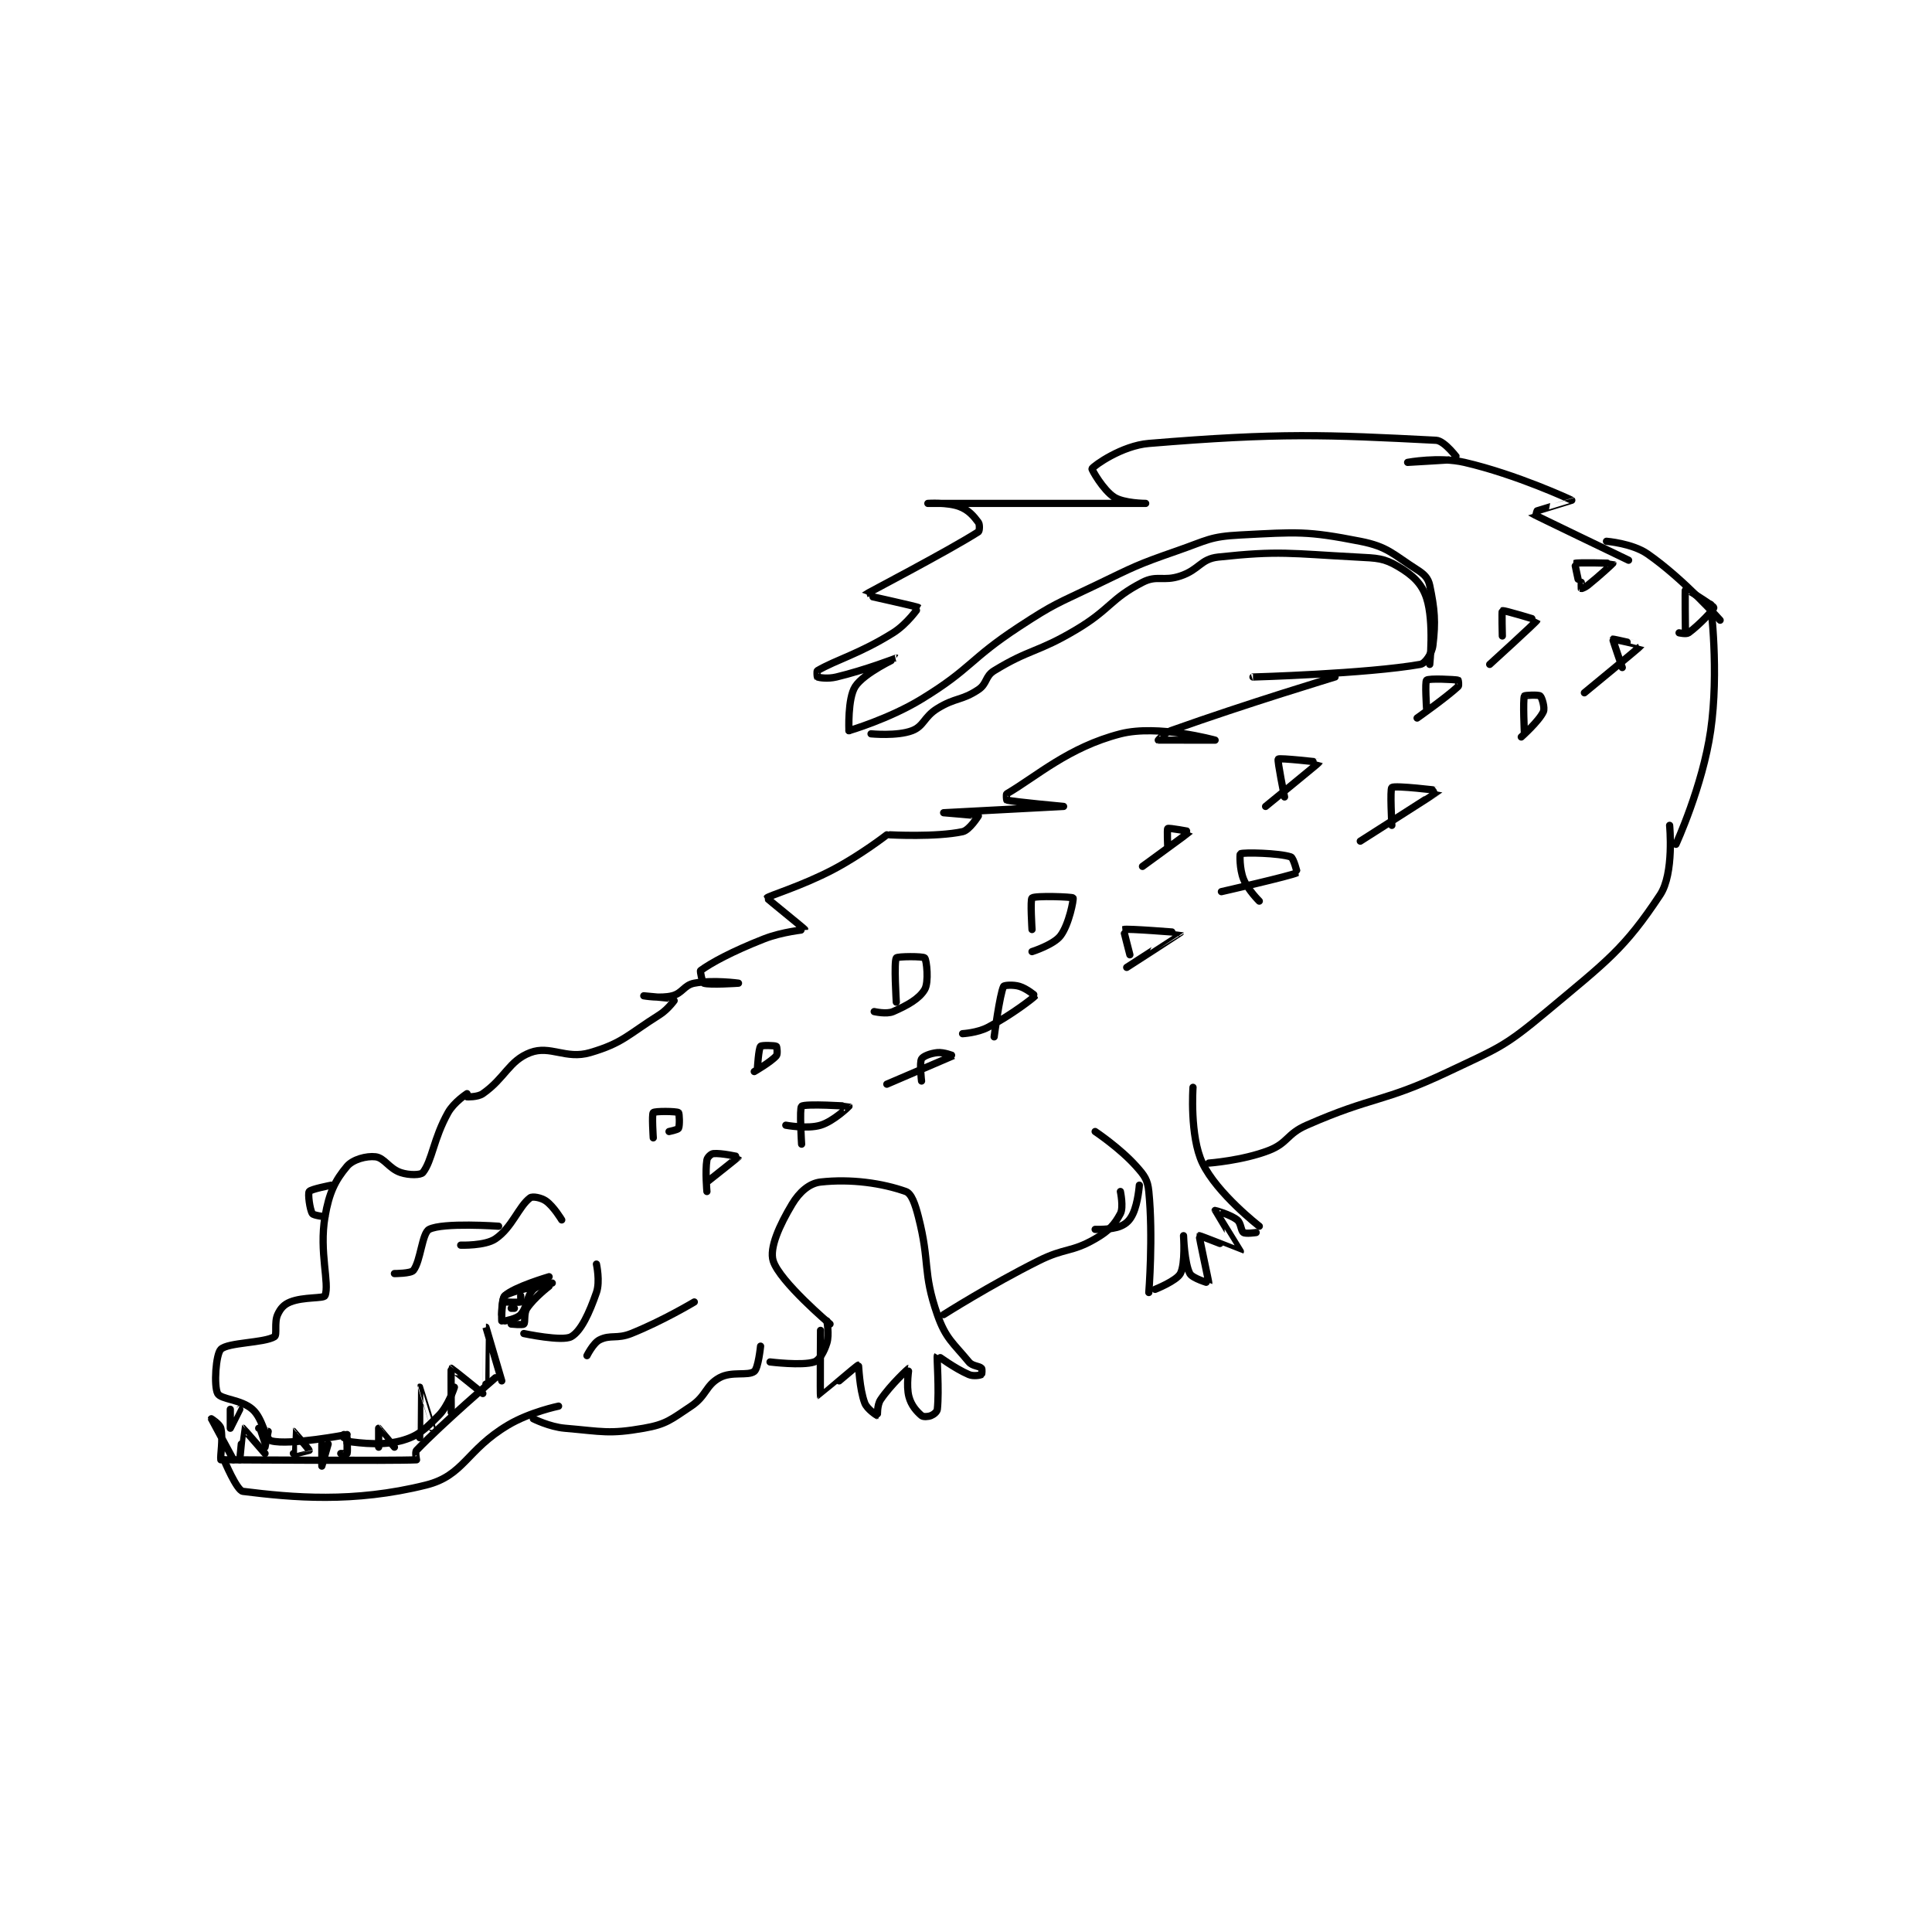 <?xml version="1.0" encoding="utf-8"?>
<!DOCTYPE svg PUBLIC "-//W3C//DTD SVG 1.1//EN" "http://www.w3.org/Graphics/SVG/1.1/DTD/svg11.dtd">
<svg viewBox="0 0 800 800" preserveAspectRatio="xMinYMin meet" xmlns="http://www.w3.org/2000/svg" version="1.1">
<g fill="none" stroke="black" stroke-linecap="round" stroke-linejoin="round" stroke-width="2.295">
<g transform="translate(87.52,182.31) scale(1.307) translate(-112,-99.417)">
<path id="0" d="M155 414.417 C155 414.417 136.691 417.934 131 416.417 C128.898 415.856 128.463 409.472 125 406.417 C121.399 403.24 115.01 403.336 114 401.417 C112.739 399.021 113.421 388.996 115 387.417 C117.211 385.206 128.706 385.43 132 383.417 C132.894 382.87 131.863 378.919 133 376.417 C133.888 374.464 134.996 373.218 137 372.417 C141.222 370.728 147.607 371.382 148 370.417 C149.518 366.692 146.096 356.566 148 345.417 C149.309 337.748 151.239 333.882 155 329.417 C156.817 327.259 161.143 326.081 164 326.417 C166.837 326.75 168.286 330.179 172 331.417 C174.689 332.313 178.353 332.237 179 331.417 C181.965 327.661 182.358 320.706 187 312.417 C188.85 309.112 193 306.417 193 306.417 "/>
<path id="1" d="M193 307.417 C193 307.417 196.329 307.587 198 306.417 C205.066 301.471 206.287 295.983 213 293.417 C219.387 290.975 224.285 295.675 232 293.417 C242.359 290.385 243.843 287.812 254 281.417 C256.8 279.654 259.007 276.425 259 276.417 C258.923 276.324 249 275.417 249 275.417 C249 275.417 254.304 276.341 258 275.417 C261.285 274.595 261.732 272.039 265 271.417 C270.894 270.294 279 271.417 279 271.417 C279 271.417 269.911 272.053 268 271.417 C267.595 271.282 266.766 267.589 267 267.417 C270.284 264.997 276.926 261.385 287 257.417 C292.968 255.066 299.994 254.494 300 254.417 C300.014 254.24 287.938 244.548 288 244.417 C288.273 243.84 299.067 240.645 309 235.417 C317.796 230.787 326 224.417 326 224.417 "/>
<path id="2" d="M327 224.417 C327 224.417 341.628 225.211 350 223.417 C352.19 222.947 355 218.417 355 218.417 C354.903 218.32 344 217.417 344 217.417 C344 217.417 381.999 215.417 382 215.417 C382 215.417 366.709 214.019 364 213.417 C363.935 213.402 363.766 211.553 364 211.417 C373.447 205.906 383.569 196.649 400 192.417 C411.847 189.365 430 194.417 430 194.417 C430 194.417 412.086 194.435 412 194.417 C411.984 194.413 413.869 192.178 416 191.417 C440.4 182.702 467.986 174.425 468 174.417 C468.006 174.413 442 174.417 442 174.417 C442 174.417 477.999 173.399 495 170.417 C496.6 170.136 498.689 167.009 499 164.417 C499.906 156.864 499.575 152.977 498 145.417 C497.522 143.121 496.326 141.897 494 140.417 C486.315 135.526 484.74 133.133 476 131.417 C459.024 128.082 456.076 128.482 438 129.417 C428.337 129.917 427.58 131.084 418 134.417 C404.856 138.988 404.653 139.343 392 145.417 C379.768 151.288 379.265 151.043 368 158.417 C352.041 168.863 352.98 171.651 337 181.417 C326.675 187.726 314 191.417 314 191.417 "/>
<path id="3" d="M314 191.417 C314 191.417 313.53 181.204 316 177.417 C318.821 173.092 329.002 168.417 329 168.417 C328.997 168.415 319.22 172.204 310 174.417 C307.293 175.066 304.675 174.642 304 174.417 C303.925 174.392 303.772 172.55 304 172.417 C310.055 168.884 317.248 167.137 328 160.417 C332.437 157.643 336.027 152.453 336 152.417 C335.774 152.116 318.961 148.466 319 148.417 C319.2 148.164 345.443 134.522 355 128.417 C355.375 128.177 355.484 126.062 355 125.417 C353.467 123.372 351.884 121.498 349 120.417 C345.2 118.992 339 119.417 339 119.417 C339 119.417 407.997 119.417 408 119.417 C408 119.417 401.071 119.404 398 117.417 C394.513 115.16 390.853 108.644 391 108.417 C391.646 107.418 400.475 101.121 409 100.417 C450.609 96.981 465.192 97.641 500 99.417 C502.796 99.559 507.014 105.405 507 105.417 C506.896 105.498 491 106.417 491 106.417 C491 106.417 500.935 104.556 509 106.417 C525.474 110.218 542.868 118.316 543 118.417 C543.03 118.44 529.963 122.377 530 122.417 C530.198 122.626 561 137.417 561 137.417 "/>
<path id="4" d="M154 414.417 C154 414.417 153.973 416.414 154 416.417 C156.223 416.664 164.95 418.297 172 416.417 C177.536 414.94 179.54 412.877 184 408.417 C187.122 405.295 189 399.417 189 399.417 "/>
<path id="5" d="M116 422.417 C116 422.417 120.033 432.171 122 432.417 C137.666 434.375 157.021 436.161 180 430.417 C192.079 427.397 192.728 419.316 206 411.417 C212.962 407.273 222 405.417 222 405.417 "/>
<path id="6" d="M214 409.417 C214 409.417 219.121 411.998 224 412.417 C235.891 413.436 237.983 414.345 249 412.417 C256.15 411.165 257.596 409.686 264 405.417 C268.884 402.16 268.555 398.862 273 396.417 C276.856 394.296 282.036 395.927 284 394.417 C285.277 393.434 286 386.417 286 386.417 "/>
<path id="7" d="M289 391.417 C289 391.417 299.193 392.686 303 391.417 C304.632 390.873 306.147 388.188 307 385.417 C307.825 382.734 307 378.417 307 378.417 "/>
<path id="8" d="M308 379.417 C308 379.417 292.057 365.929 290 359.417 C288.71 355.333 292.002 348.08 296 341.417 C298.295 337.591 301.442 334.812 305 334.417 C314.704 333.338 324.579 334.784 332 337.417 C333.808 338.058 334.954 341.337 336 345.417 C339.771 360.124 337.258 362.783 342 376.417 C344.648 384.031 347.025 385.376 352 391.417 C353.134 392.793 355.215 392.631 356 393.417 C356.262 393.678 356.1 395.367 356 395.417 C355.6 395.617 353.457 396.041 352 395.417 C347.42 393.454 342.045 389.367 342 389.417 C341.751 389.691 342.645 400.292 342 406.417 C341.916 407.213 340.879 408.065 340 408.417 C339.058 408.793 337.522 408.865 337 408.417 C335.408 407.052 333.738 405.185 333 402.417 C332.06 398.891 333.008 393.416 333 393.417 C332.918 393.426 327.194 398.626 324 403.417 C322.869 405.113 323.048 408.407 323 408.417 C322.924 408.432 319.743 406.399 319 404.417 C317.276 399.82 317.111 392.433 317 392.417 C316.683 392.371 305.025 402.44 305 402.417 C304.831 402.262 305 381.417 305 381.417 "/>
<path id="9" d="M344 376.417 C344 376.417 358.76 367.036 374 359.417 C382.51 355.161 384.418 356.791 392 352.417 C396.34 349.913 398.145 347.896 400 344.417 C401.059 342.431 400 337.417 400 337.417 "/>
<path id="10" d="M392 318.417 C392 318.417 399.822 323.63 405 329.417 C407.649 332.377 408.627 333.686 409 337.417 C410.421 351.63 409 369.417 409 369.417 "/>
<path id="11" d="M423 304.417 C423 304.417 421.904 319.835 426 328.417 C430.604 338.064 444 348.417 444 348.417 "/>
<path id="12" d="M411 368.417 C411 368.417 417.78 365.721 419 363.417 C420.655 360.291 420 351.417 420 351.417 C420 351.417 420.289 360.209 422 363.417 C422.812 364.939 427.993 366.443 428 366.417 C428.062 366.167 424.838 351.579 425 351.417 C425.108 351.309 437.993 356.428 438 356.417 C438.019 356.386 430.006 343.474 430 343.417 C429.998 343.401 434.74 344.659 437 346.417 C438.238 347.379 438.154 349.853 439 350.417 C439.725 350.9 443 350.417 443 350.417 "/>
<path id="13" d="M406 335.417 C406 335.417 405.604 340.941 404 344.417 C403.055 346.464 401.932 347.611 400 348.417 C397.13 349.613 392 349.417 392 349.417 "/>
<path id="14" d="M428 328.417 C428 328.417 438.692 327.632 447 324.417 C453.104 322.054 452.662 319.196 459 316.417 C480.437 307.014 482.717 309.498 504 299.417 C520.046 291.816 521.623 291.597 535 280.417 C554.096 264.456 559.618 260.635 571 243.417 C575.49 236.624 574 221.417 574 221.417 "/>
<path id="15" d="M576 227.417 C576 227.417 584.45 209.032 587 191.417 C589.713 172.673 587 151.417 587 151.417 "/>
<path id="16" d="M590 156.417 C590 156.417 578.491 143.397 567 135.417 C562.176 132.067 554 131.417 554 131.417 "/>
<path id="17" d="M252 320.417 C252 320.417 251.5 312.917 252 312.417 C252.5 311.917 259.281 311.967 260 312.417 C260.281 312.592 260.433 316.55 260 317.417 C259.783 317.85 257 318.417 257 318.417 "/>
<path id="18" d="M285 298.417 C285 298.417 285.368 292.154 286 291.417 C286.345 291.014 290.54 291.141 291 291.417 C291.165 291.516 291.465 293.886 291 294.417 C289.277 296.386 284 299.417 284 299.417 "/>
<path id="19" d="M329 277.417 C329 277.417 328.204 264.655 329 263.417 C329.329 262.905 337.497 262.857 338 263.417 C338.622 264.107 339.353 271.118 338 273.417 C336.258 276.378 332.536 278.432 328 280.417 C325.917 281.328 322 280.417 322 280.417 "/>
<path id="20" d="M372 254.417 C372 254.417 371.396 244.881 372 244.417 C373.021 243.631 384.726 244.052 385 244.417 C385.252 244.753 383.741 252.832 381 256.417 C378.837 259.245 372 261.417 372 261.417 "/>
<path id="21" d="M415 228.417 C415 228.417 414.738 222.603 415 222.417 C415.384 222.143 422.017 223.391 422 223.417 C421.901 223.565 407 234.417 407 234.417 "/>
<path id="22" d="M452 212.417 C452 212.417 449.639 200.778 450 200.417 C450.434 199.983 463.006 201.394 463 201.417 C462.955 201.585 446 215.417 446 215.417 "/>
<path id="23" d="M497 184.417 C497 184.417 496.441 175.92 497 175.417 C497.691 174.795 505.798 175.176 507 175.417 C507.048 175.426 507.323 177.119 507 177.417 C503.112 181.005 494 187.417 494 187.417 "/>
<path id="24" d="M521 161.417 C521 161.417 520.795 153.51 521 153.417 C521.542 153.17 532.003 156.406 532 156.417 C531.89 156.884 517 170.417 517 170.417 "/>
<path id="25" d="M545 143.417 C545 143.417 543.915 138.455 544 138.417 C544.803 138.052 555.977 138.377 556 138.417 C556.008 138.431 552.013 142.206 548 145.417 C547.174 146.078 546.046 146.44 546 146.417 C545.969 146.401 546 144.417 546 144.417 "/>
<path id="26" d="M269 337.417 C269 337.417 268.409 330.961 269 327.417 C269.138 326.59 270.291 325.488 271 325.417 C273.547 325.162 279.002 326.408 279 326.417 C278.975 326.528 269 334.417 269 334.417 "/>
<path id="27" d="M299 322.417 C299 322.417 298.268 311.002 299 310.417 C300.143 309.502 313.974 310.39 314 310.417 C314.005 310.422 309.157 315.17 305 316.417 C300.766 317.687 294 316.417 294 316.417 "/>
<path id="28" d="M337 302.417 C337 302.417 336.301 296.674 337 295.417 C337.477 294.558 339.827 293.634 342 293.417 C344.048 293.212 347.012 294.409 347 294.417 C346.926 294.463 326 303.417 326 303.417 "/>
<path id="29" d="M360 288.417 C360 288.417 361.773 274.871 363 272.417 C363.175 272.066 366.022 271.823 368 272.417 C370.334 273.117 373.017 275.395 373 275.417 C372.574 275.97 365.49 281.509 358 285.417 C354.65 287.165 350 287.417 350 287.417 "/>
<path id="30" d="M403 262.417 C403 262.417 400.922 254.451 401 254.417 C401.913 254.017 418.999 255.405 419 255.417 C419.004 255.46 402 266.417 402 266.417 "/>
<path id="31" d="M444 245.417 C444 245.417 440.37 241.843 439 238.417 C437.721 235.219 437.814 230.504 438 230.417 C439.057 229.923 450.25 230.167 454 231.417 C454.842 231.697 456.037 236.398 456 236.417 C453.98 237.427 432 242.417 432 242.417 "/>
<path id="32" d="M486 221.417 C486 221.417 485.377 209.874 486 209.417 C487.01 208.676 501.016 210.389 501 210.417 C500.936 210.526 476 226.417 476 226.417 "/>
<path id="33" d="M528 192.417 C528 192.417 527.467 181.695 528 180.417 C528.092 180.195 532.472 179.977 533 180.417 C533.545 180.871 534.559 184.206 534 185.417 C532.617 188.412 527 193.417 527 193.417 "/>
<path id="34" d="M559 171.417 C559 171.417 555.906 162.526 556 162.417 C556.083 162.32 565.022 164.376 565 164.417 C564.808 164.779 547 179.417 547 179.417 "/>
<path id="35" d="M579 159.417 C579 159.417 578.844 146.538 579 146.417 C579.067 146.365 587.962 151.883 588 152.417 C588.043 153.014 583.292 158.022 580 160.417 C579.285 160.936 577 160.417 577 160.417 "/>
<path id="36" d="M148 345.417 C148 345.417 144.373 345.014 144 344.417 C143.187 343.116 142.529 338.124 143 337.417 C143.496 336.672 150 335.417 150 335.417 "/>
<path id="37" d="M170 363.417 C170 363.417 175.211 363.42 176 362.417 C178.336 359.443 178.73 350.594 181 349.417 C185.354 347.159 203 348.417 203 348.417 "/>
<path id="38" d="M191 354.417 C191 354.417 198.687 354.675 202 352.417 C207.323 348.788 209.346 342.157 213 339.417 C213.749 338.855 216.488 339.358 218 340.417 C220.441 342.125 223 346.417 223 346.417 "/>
<path id="39" d="M204 376.417 C204 376.417 204.148 370.95 205 370.417 C208.141 368.454 220 366.417 220 366.417 C220 366.417 215.457 366.96 214 368.417 C211.814 370.602 212.202 373.971 210 376.417 C208.766 377.787 205 378.417 205 378.417 "/>
<path id="40" d="M210 370.417 C210 370.417 210.086 372.382 210 372.417 C209.461 372.632 205 372.417 205 372.417 "/>
<path id="41" d="M211 382.417 C211 382.417 223.175 385.013 226 383.417 C229.114 381.656 231.728 375.949 234 369.417 C235.218 365.914 234 360.417 234 360.417 "/>
<path id="42" d="M231 389.417 C231 389.417 232.974 385.43 235 384.417 C238.429 382.702 240.507 384.214 245 382.417 C254.983 378.423 265 372.417 265 372.417 "/>
<path id="43" d="M118 422.417 C118 422.417 169.644 422.791 177 422.417 C177.019 422.416 176.473 419.965 177 419.417 C185.262 410.824 202 396.417 202 396.417 "/>
<path id="44" d="M188 407.417 C188 407.417 187.891 393.482 188 393.417 C188.067 393.376 198 401.417 198 401.417 "/>
<path id="45" d="M199 398.417 C199 398.417 198.999 380.417 199 380.417 C199 380.417 204 397.417 204 397.417 "/>
<path id="46" d="M178 415.417 C178 415.417 177.998 399.418 178 399.417 C178.001 399.416 182 412.417 182 412.417 "/>
<path id="47" d="M121 422.417 C121 422.417 121.959 412.427 122 412.417 C122.059 412.402 129 420.417 129 420.417 "/>
<path id="48" d="M138 420.417 C138 420.417 137.991 413.418 138 413.417 C138.024 413.412 142.963 419.154 143 419.417 C143.002 419.433 139 420.417 139 420.417 "/>
<path id="49" d="M155 420.417 C155 420.417 155 415.417 155 415.417 C155 415.417 155.215 419.878 155 420.417 C154.965 420.503 153 420.417 153 420.417 "/>
<path id="50" d="M165 418.417 C165 418.417 165 412.417 165 412.417 C165.034 412.417 170 418.417 170 418.417 "/>
<path id="51" d="M119 422.417 C119 422.417 112.001 409.42 112 409.417 C112 409.416 114.705 411.14 115 412.417 C115.798 415.875 114.76 421.215 115 422.417 C115.01 422.465 117 422.417 117 422.417 "/>
<path id="52" d="M118 406.417 C118 406.417 118 412.417 118 412.417 C118.004 412.417 121 406.417 121 406.417 "/>
<path id="53" d="M127 412.417 C127 412.417 128.992 418.414 129 418.417 C129.001 418.417 130 413.417 130 413.417 "/>
<path id="54" d="M147 417.417 C147 417.417 147 424.417 147 424.417 C147 424.417 149 417.417 149 417.417 "/>
<path id="55" d="M207 379.417 C207 379.417 210.642 379.774 211 379.417 C211.536 378.88 210.903 376.063 212 374.417 C214.259 371.028 219 367.417 219 367.417 "/>
<path id="56" d="M204 378.417 C204 378.417 203.719 371.612 205 370.417 C207.965 367.649 219 364.417 219 364.417 "/>
<path id="57" d="M207 374.417 L208 374.417 "/>
<path id="58" d="M321 192.417 C321 192.417 329.263 193.221 334 191.417 C337.776 189.978 337.722 187.065 342 184.417 C347.798 180.827 349.671 181.969 355 178.417 C357.821 176.536 357.105 174.191 360 172.417 C371.333 165.471 373.699 166.745 386 159.417 C396.913 152.916 396.775 149.684 407 144.417 C411.638 142.027 413.549 144.234 419 142.417 C425.024 140.409 425.393 137.018 431 136.417 C450.515 134.326 453.619 135.291 475 136.417 C481.394 136.753 483.471 136.741 488 139.417 C492.57 142.117 495.517 144.818 497 149.417 C499.452 157.016 498 170.417 498 170.417 "/>
</g>
</g>
</svg>
